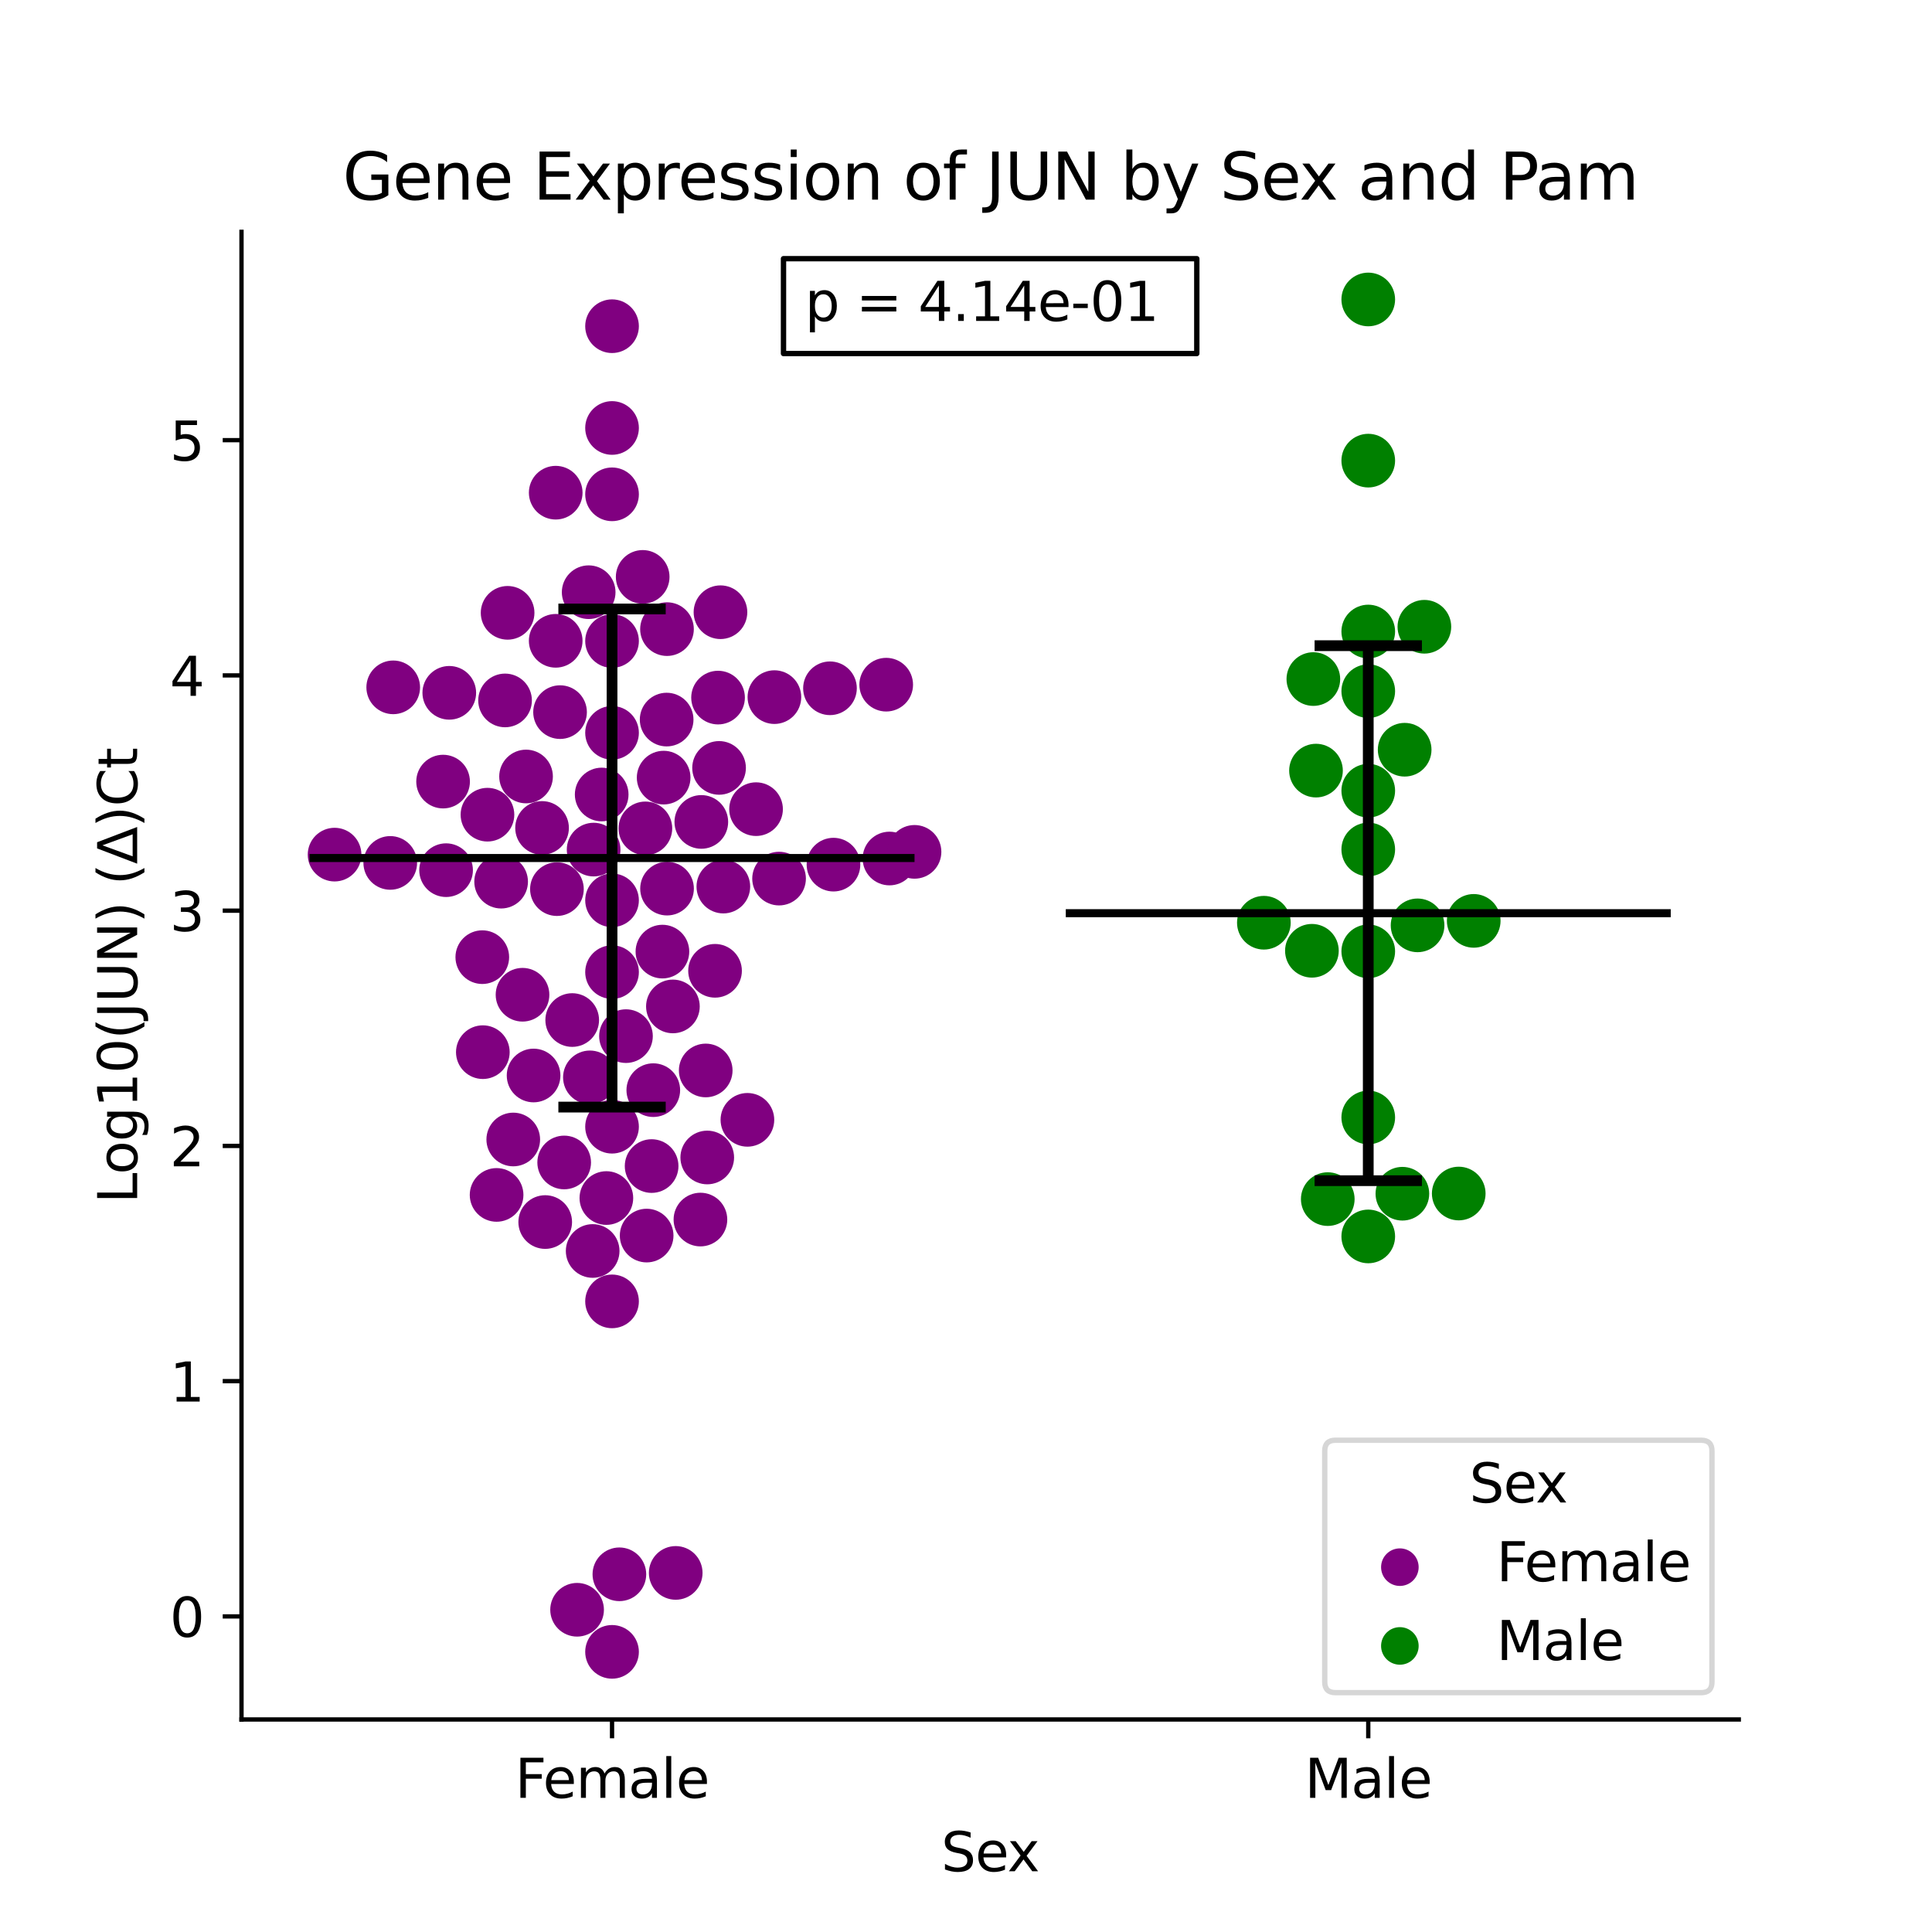<?xml version="1.0" encoding="utf-8" standalone="no"?>
<!DOCTYPE svg PUBLIC "-//W3C//DTD SVG 1.1//EN"
  "http://www.w3.org/Graphics/SVG/1.1/DTD/svg11.dtd">
<svg xmlns:xlink="http://www.w3.org/1999/xlink" width="360pt" height="360pt" viewBox="0 0 360 360" xmlns="http://www.w3.org/2000/svg" version="1.1">
 <defs>
  <style type="text/css">*{stroke-linejoin: round; stroke-linecap: butt}</style>
 </defs>
 <g id="figure_1">
  <g id="patch_1">
   <path d="M 0 360 
L 360 360 
L 360 0 
L 0 0 
z
" style="fill: #ffffff"/>
  </g>
  <g id="axes_1">
   <g id="patch_2">
    <path d="M 45 320.4 
L 324 320.4 
L 324 43.2 
L 45 43.2 
z
" style="fill: #ffffff"/>
   </g>
   <g id="PathCollection_1">
    <defs>
     <path id="C0_0_6c558dbfb4" d="M 0 5 
C 1.326 5 2.598 4.473 3.536 3.536 
C 4.473 2.598 5 1.326 5 -0 
C 5 -1.326 4.473 -2.598 3.536 -3.536 
C 2.598 -4.473 1.326 -5 0 -5 
C -1.326 -5 -2.598 -4.473 -3.536 -3.536 
C -4.473 -2.598 -5 -1.326 -5 0 
C -5 1.326 -4.473 2.598 -3.536 3.536 
C -2.598 4.473 -1.326 5 0 5 
z
"/>
    </defs>
    <g clip-path="url(#pd6d8240428)">
     <use xlink:href="#C0_0_6c558dbfb4" x="154.655" y="128.251" style="fill: #800080"/>
    </g>
    <g clip-path="url(#pd6d8240428)">
     <use xlink:href="#C0_0_6c558dbfb4" x="165.739" y="159.972" style="fill: #800080"/>
    </g>
    <g clip-path="url(#pd6d8240428)">
     <use xlink:href="#C0_0_6c558dbfb4" x="130.681" y="153.154" style="fill: #800080"/>
    </g>
    <g clip-path="url(#pd6d8240428)">
     <use xlink:href="#C0_0_6c558dbfb4" x="114.045" y="92.109" style="fill: #800080"/>
    </g>
    <g clip-path="url(#pd6d8240428)">
     <use xlink:href="#C0_0_6c558dbfb4" x="62.344" y="159.246" style="fill: #800080"/>
    </g>
    <g clip-path="url(#pd6d8240428)">
     <use xlink:href="#C0_0_6c558dbfb4" x="155.307" y="161.113" style="fill: #800080"/>
    </g>
    <g clip-path="url(#pd6d8240428)">
     <use xlink:href="#C0_0_6c558dbfb4" x="112.116" y="148.044" style="fill: #800080"/>
    </g>
    <g clip-path="url(#pd6d8240428)">
     <use xlink:href="#C0_0_6c558dbfb4" x="114.045" y="60.784" style="fill: #800080"/>
    </g>
    <g clip-path="url(#pd6d8240428)">
     <use xlink:href="#C0_0_6c558dbfb4" x="83.717" y="129.097" style="fill: #800080"/>
    </g>
    <g clip-path="url(#pd6d8240428)">
     <use xlink:href="#C0_0_6c558dbfb4" x="131.5" y="199.465" style="fill: #800080"/>
    </g>
    <g clip-path="url(#pd6d8240428)">
     <use xlink:href="#C0_0_6c558dbfb4" x="82.564" y="145.639" style="fill: #800080"/>
    </g>
    <g clip-path="url(#pd6d8240428)">
     <use xlink:href="#C0_0_6c558dbfb4" x="97.364" y="185.356" style="fill: #800080"/>
    </g>
    <g clip-path="url(#pd6d8240428)">
     <use xlink:href="#C0_0_6c558dbfb4" x="121.42" y="217.279" style="fill: #800080"/>
    </g>
    <g clip-path="url(#pd6d8240428)">
     <use xlink:href="#C0_0_6c558dbfb4" x="114.045" y="79.747" style="fill: #800080"/>
    </g>
    <g clip-path="url(#pd6d8240428)">
     <use xlink:href="#C0_0_6c558dbfb4" x="133.988" y="143.088" style="fill: #800080"/>
    </g>
    <g clip-path="url(#pd6d8240428)">
     <use xlink:href="#C0_0_6c558dbfb4" x="165.132" y="127.579" style="fill: #800080"/>
    </g>
    <g clip-path="url(#pd6d8240428)">
     <use xlink:href="#C0_0_6c558dbfb4" x="125.91" y="293.089" style="fill: #800080"/>
    </g>
    <g clip-path="url(#pd6d8240428)">
     <use xlink:href="#C0_0_6c558dbfb4" x="114.045" y="307.8" style="fill: #800080"/>
    </g>
    <g clip-path="url(#pd6d8240428)">
     <use xlink:href="#C0_0_6c558dbfb4" x="140.88" y="150.775" style="fill: #800080"/>
    </g>
    <g clip-path="url(#pd6d8240428)">
     <use xlink:href="#C0_0_6c558dbfb4" x="119.755" y="107.496" style="fill: #800080"/>
    </g>
    <g clip-path="url(#pd6d8240428)">
     <use xlink:href="#C0_0_6c558dbfb4" x="94.111" y="130.514" style="fill: #800080"/>
    </g>
    <g clip-path="url(#pd6d8240428)">
     <use xlink:href="#C0_0_6c558dbfb4" x="89.869" y="178.352" style="fill: #800080"/>
    </g>
    <g clip-path="url(#pd6d8240428)">
     <use xlink:href="#C0_0_6c558dbfb4" x="121.732" y="203.134" style="fill: #800080"/>
    </g>
    <g clip-path="url(#pd6d8240428)">
     <use xlink:href="#C0_0_6c558dbfb4" x="124.293" y="165.581" style="fill: #800080"/>
    </g>
    <g clip-path="url(#pd6d8240428)">
     <use xlink:href="#C0_0_6c558dbfb4" x="114.045" y="119.447" style="fill: #800080"/>
    </g>
    <g clip-path="url(#pd6d8240428)">
     <use xlink:href="#C0_0_6c558dbfb4" x="72.718" y="160.792" style="fill: #800080"/>
    </g>
    <g clip-path="url(#pd6d8240428)">
     <use xlink:href="#C0_0_6c558dbfb4" x="120.493" y="230.232" style="fill: #800080"/>
    </g>
    <g clip-path="url(#pd6d8240428)">
     <use xlink:href="#C0_0_6c558dbfb4" x="123.433" y="177.318" style="fill: #800080"/>
    </g>
    <g clip-path="url(#pd6d8240428)">
     <use xlink:href="#C0_0_6c558dbfb4" x="115.413" y="293.348" style="fill: #800080"/>
    </g>
    <g clip-path="url(#pd6d8240428)">
     <use xlink:href="#C0_0_6c558dbfb4" x="170.409" y="158.732" style="fill: #800080"/>
    </g>
    <g clip-path="url(#pd6d8240428)">
     <use xlink:href="#C0_0_6c558dbfb4" x="92.533" y="222.655" style="fill: #800080"/>
    </g>
    <g clip-path="url(#pd6d8240428)">
     <use xlink:href="#C0_0_6c558dbfb4" x="114.045" y="209.946" style="fill: #800080"/>
    </g>
    <g clip-path="url(#pd6d8240428)">
     <use xlink:href="#C0_0_6c558dbfb4" x="114.045" y="242.493" style="fill: #800080"/>
    </g>
    <g clip-path="url(#pd6d8240428)">
     <use xlink:href="#C0_0_6c558dbfb4" x="95.638" y="212.327" style="fill: #800080"/>
    </g>
    <g clip-path="url(#pd6d8240428)">
     <use xlink:href="#C0_0_6c558dbfb4" x="133.799" y="129.987" style="fill: #800080"/>
    </g>
    <g clip-path="url(#pd6d8240428)">
     <use xlink:href="#C0_0_6c558dbfb4" x="107.532" y="299.956" style="fill: #800080"/>
    </g>
    <g clip-path="url(#pd6d8240428)">
     <use xlink:href="#C0_0_6c558dbfb4" x="110.613" y="158.31" style="fill: #800080"/>
    </g>
    <g clip-path="url(#pd6d8240428)">
     <use xlink:href="#C0_0_6c558dbfb4" x="101.592" y="227.711" style="fill: #800080"/>
    </g>
    <g clip-path="url(#pd6d8240428)">
     <use xlink:href="#C0_0_6c558dbfb4" x="116.641" y="193.068" style="fill: #800080"/>
    </g>
    <g clip-path="url(#pd6d8240428)">
     <use xlink:href="#C0_0_6c558dbfb4" x="134.249" y="114.078" style="fill: #800080"/>
    </g>
    <g clip-path="url(#pd6d8240428)">
     <use xlink:href="#C0_0_6c558dbfb4" x="94.585" y="114.192" style="fill: #800080"/>
    </g>
    <g clip-path="url(#pd6d8240428)">
     <use xlink:href="#C0_0_6c558dbfb4" x="123.661" y="144.898" style="fill: #800080"/>
    </g>
    <g clip-path="url(#pd6d8240428)">
     <use xlink:href="#C0_0_6c558dbfb4" x="144.299" y="129.899" style="fill: #800080"/>
    </g>
    <g clip-path="url(#pd6d8240428)">
     <use xlink:href="#C0_0_6c558dbfb4" x="131.785" y="215.68" style="fill: #800080"/>
    </g>
    <g clip-path="url(#pd6d8240428)">
     <use xlink:href="#C0_0_6c558dbfb4" x="134.785" y="165.202" style="fill: #800080"/>
    </g>
    <g clip-path="url(#pd6d8240428)">
     <use xlink:href="#C0_0_6c558dbfb4" x="130.515" y="227.248" style="fill: #800080"/>
    </g>
    <g clip-path="url(#pd6d8240428)">
     <use xlink:href="#C0_0_6c558dbfb4" x="103.546" y="119.405" style="fill: #800080"/>
    </g>
    <g clip-path="url(#pd6d8240428)">
     <use xlink:href="#C0_0_6c558dbfb4" x="103.776" y="165.676" style="fill: #800080"/>
    </g>
    <g clip-path="url(#pd6d8240428)">
     <use xlink:href="#C0_0_6c558dbfb4" x="103.55" y="91.805" style="fill: #800080"/>
    </g>
    <g clip-path="url(#pd6d8240428)">
     <use xlink:href="#C0_0_6c558dbfb4" x="120.258" y="154.358" style="fill: #800080"/>
    </g>
    <g clip-path="url(#pd6d8240428)">
     <use xlink:href="#C0_0_6c558dbfb4" x="110.435" y="233.102" style="fill: #800080"/>
    </g>
    <g clip-path="url(#pd6d8240428)">
     <use xlink:href="#C0_0_6c558dbfb4" x="124.22" y="134.083" style="fill: #800080"/>
    </g>
    <g clip-path="url(#pd6d8240428)">
     <use xlink:href="#C0_0_6c558dbfb4" x="104.358" y="132.694" style="fill: #800080"/>
    </g>
    <g clip-path="url(#pd6d8240428)">
     <use xlink:href="#C0_0_6c558dbfb4" x="109.691" y="110.348" style="fill: #800080"/>
    </g>
    <g clip-path="url(#pd6d8240428)">
     <use xlink:href="#C0_0_6c558dbfb4" x="83.121" y="162.144" style="fill: #800080"/>
    </g>
    <g clip-path="url(#pd6d8240428)">
     <use xlink:href="#C0_0_6c558dbfb4" x="145.168" y="163.713" style="fill: #800080"/>
    </g>
    <g clip-path="url(#pd6d8240428)">
     <use xlink:href="#C0_0_6c558dbfb4" x="98.023" y="144.688" style="fill: #800080"/>
    </g>
    <g clip-path="url(#pd6d8240428)">
     <use xlink:href="#C0_0_6c558dbfb4" x="73.271" y="128.077" style="fill: #800080"/>
    </g>
    <g clip-path="url(#pd6d8240428)">
     <use xlink:href="#C0_0_6c558dbfb4" x="99.426" y="200.403" style="fill: #800080"/>
    </g>
    <g clip-path="url(#pd6d8240428)">
     <use xlink:href="#C0_0_6c558dbfb4" x="124.284" y="117.228" style="fill: #800080"/>
    </g>
    <g clip-path="url(#pd6d8240428)">
     <use xlink:href="#C0_0_6c558dbfb4" x="90.831" y="151.805" style="fill: #800080"/>
    </g>
    <g clip-path="url(#pd6d8240428)">
     <use xlink:href="#C0_0_6c558dbfb4" x="139.268" y="208.665" style="fill: #800080"/>
    </g>
    <g clip-path="url(#pd6d8240428)">
     <use xlink:href="#C0_0_6c558dbfb4" x="106.623" y="190.071" style="fill: #800080"/>
    </g>
    <g clip-path="url(#pd6d8240428)">
     <use xlink:href="#C0_0_6c558dbfb4" x="114.045" y="167.761" style="fill: #800080"/>
    </g>
    <g clip-path="url(#pd6d8240428)">
     <use xlink:href="#C0_0_6c558dbfb4" x="101.005" y="154.277" style="fill: #800080"/>
    </g>
    <g clip-path="url(#pd6d8240428)">
     <use xlink:href="#C0_0_6c558dbfb4" x="112.988" y="223.238" style="fill: #800080"/>
    </g>
    <g clip-path="url(#pd6d8240428)">
     <use xlink:href="#C0_0_6c558dbfb4" x="114.045" y="136.551" style="fill: #800080"/>
    </g>
    <g clip-path="url(#pd6d8240428)">
     <use xlink:href="#C0_0_6c558dbfb4" x="133.238" y="180.895" style="fill: #800080"/>
    </g>
    <g clip-path="url(#pd6d8240428)">
     <use xlink:href="#C0_0_6c558dbfb4" x="125.387" y="187.534" style="fill: #800080"/>
    </g>
    <g clip-path="url(#pd6d8240428)">
     <use xlink:href="#C0_0_6c558dbfb4" x="105.127" y="216.608" style="fill: #800080"/>
    </g>
    <g clip-path="url(#pd6d8240428)">
     <use xlink:href="#C0_0_6c558dbfb4" x="114.045" y="181.141" style="fill: #800080"/>
    </g>
    <g clip-path="url(#pd6d8240428)">
     <use xlink:href="#C0_0_6c558dbfb4" x="89.97" y="196.055" style="fill: #800080"/>
    </g>
    <g clip-path="url(#pd6d8240428)">
     <use xlink:href="#C0_0_6c558dbfb4" x="109.92" y="200.751" style="fill: #800080"/>
    </g>
    <g clip-path="url(#pd6d8240428)">
     <use xlink:href="#C0_0_6c558dbfb4" x="93.378" y="164.284" style="fill: #800080"/>
    </g>
   </g>
   <g id="PathCollection_2">
    <defs>
     <path id="C1_0_3ab9838871" d="M 0 5 
C 1.326 5 2.598 4.473 3.536 3.536 
C 4.473 2.598 5 1.326 5 -0 
C 5 -1.326 4.473 -2.598 3.536 -3.536 
C 2.598 -4.473 1.326 -5 0 -5 
C -1.326 -5 -2.598 -4.473 -3.536 -3.536 
C -4.473 -2.598 -5 -1.326 -5 0 
C -5 1.326 -4.473 2.598 -3.536 3.536 
C -2.598 4.473 -1.326 5 0 5 
z
"/>
    </defs>
    <g clip-path="url(#pd6d8240428)">
     <use xlink:href="#C1_0_3ab9838871" x="244.455" y="177.164" style="fill: #008000"/>
    </g>
    <g clip-path="url(#pd6d8240428)">
     <use xlink:href="#C1_0_3ab9838871" x="254.955" y="117.675" style="fill: #008000"/>
    </g>
    <g clip-path="url(#pd6d8240428)">
     <use xlink:href="#C1_0_3ab9838871" x="254.955" y="55.8" style="fill: #008000"/>
    </g>
    <g clip-path="url(#pd6d8240428)">
     <use xlink:href="#C1_0_3ab9838871" x="254.955" y="85.833" style="fill: #008000"/>
    </g>
    <g clip-path="url(#pd6d8240428)">
     <use xlink:href="#C1_0_3ab9838871" x="254.955" y="177.265" style="fill: #008000"/>
    </g>
    <g clip-path="url(#pd6d8240428)">
     <use xlink:href="#C1_0_3ab9838871" x="261.738" y="139.7" style="fill: #008000"/>
    </g>
    <g clip-path="url(#pd6d8240428)">
     <use xlink:href="#C1_0_3ab9838871" x="271.814" y="222.397" style="fill: #008000"/>
    </g>
    <g clip-path="url(#pd6d8240428)">
     <use xlink:href="#C1_0_3ab9838871" x="254.955" y="230.391" style="fill: #008000"/>
    </g>
    <g clip-path="url(#pd6d8240428)">
     <use xlink:href="#C1_0_3ab9838871" x="254.955" y="128.785" style="fill: #008000"/>
    </g>
    <g clip-path="url(#pd6d8240428)">
     <use xlink:href="#C1_0_3ab9838871" x="247.41" y="223.436" style="fill: #008000"/>
    </g>
    <g clip-path="url(#pd6d8240428)">
     <use xlink:href="#C1_0_3ab9838871" x="254.955" y="158.283" style="fill: #008000"/>
    </g>
    <g clip-path="url(#pd6d8240428)">
     <use xlink:href="#C1_0_3ab9838871" x="274.607" y="171.591" style="fill: #008000"/>
    </g>
    <g clip-path="url(#pd6d8240428)">
     <use xlink:href="#C1_0_3ab9838871" x="265.413" y="116.787" style="fill: #008000"/>
    </g>
    <g clip-path="url(#pd6d8240428)">
     <use xlink:href="#C1_0_3ab9838871" x="264.144" y="172.427" style="fill: #008000"/>
    </g>
    <g clip-path="url(#pd6d8240428)">
     <use xlink:href="#C1_0_3ab9838871" x="245.217" y="143.592" style="fill: #008000"/>
    </g>
    <g clip-path="url(#pd6d8240428)">
     <use xlink:href="#C1_0_3ab9838871" x="261.314" y="222.434" style="fill: #008000"/>
    </g>
    <g clip-path="url(#pd6d8240428)">
     <use xlink:href="#C1_0_3ab9838871" x="254.955" y="147.333" style="fill: #008000"/>
    </g>
    <g clip-path="url(#pd6d8240428)">
     <use xlink:href="#C1_0_3ab9838871" x="254.955" y="208.223" style="fill: #008000"/>
    </g>
    <g clip-path="url(#pd6d8240428)">
     <use xlink:href="#C1_0_3ab9838871" x="235.504" y="171.937" style="fill: #008000"/>
    </g>
    <g clip-path="url(#pd6d8240428)">
     <use xlink:href="#C1_0_3ab9838871" x="244.724" y="126.533" style="fill: #008000"/>
    </g>
   </g>
   <g id="PathCollection_3"/>
   <g id="PathCollection_4"/>
   <g id="matplotlib.axis_1">
    <g id="xtick_1">
     <g id="line2d_1">
      <defs>
       <path id="mda87612eef" d="M 0 0 
L 0 3.5 
" style="stroke: #000000; stroke-width: 0.8"/>
      </defs>
      <g>
       <use xlink:href="#mda87612eef" x="114.045" y="320.4" style="stroke: #000000; stroke-width: 0.8"/>
      </g>
     </g>
     <g id="text_1">
      <!-- Female -->
      <g transform="translate(95.968 334.998) scale(0.1 -0.1)">
       <defs>
        <path id="DejaVuSans-46" d="M 628 4666 
L 3309 4666 
L 3309 4134 
L 1259 4134 
L 1259 2759 
L 3109 2759 
L 3109 2228 
L 1259 2228 
L 1259 0 
L 628 0 
L 628 4666 
z
" transform="scale(0.016)"/>
        <path id="DejaVuSans-65" d="M 3597 1894 
L 3597 1613 
L 953 1613 
Q 991 1019 1311 708 
Q 1631 397 2203 397 
Q 2534 397 2845 478 
Q 3156 559 3463 722 
L 3463 178 
Q 3153 47 2828 -22 
Q 2503 -91 2169 -91 
Q 1331 -91 842 396 
Q 353 884 353 1716 
Q 353 2575 817 3079 
Q 1281 3584 2069 3584 
Q 2775 3584 3186 3129 
Q 3597 2675 3597 1894 
z
M 3022 2063 
Q 3016 2534 2758 2815 
Q 2500 3097 2075 3097 
Q 1594 3097 1305 2825 
Q 1016 2553 972 2059 
L 3022 2063 
z
" transform="scale(0.016)"/>
        <path id="DejaVuSans-6d" d="M 3328 2828 
Q 3544 3216 3844 3400 
Q 4144 3584 4550 3584 
Q 5097 3584 5394 3201 
Q 5691 2819 5691 2113 
L 5691 0 
L 5113 0 
L 5113 2094 
Q 5113 2597 4934 2840 
Q 4756 3084 4391 3084 
Q 3944 3084 3684 2787 
Q 3425 2491 3425 1978 
L 3425 0 
L 2847 0 
L 2847 2094 
Q 2847 2600 2669 2842 
Q 2491 3084 2119 3084 
Q 1678 3084 1418 2786 
Q 1159 2488 1159 1978 
L 1159 0 
L 581 0 
L 581 3500 
L 1159 3500 
L 1159 2956 
Q 1356 3278 1631 3431 
Q 1906 3584 2284 3584 
Q 2666 3584 2933 3390 
Q 3200 3197 3328 2828 
z
" transform="scale(0.016)"/>
        <path id="DejaVuSans-61" d="M 2194 1759 
Q 1497 1759 1228 1600 
Q 959 1441 959 1056 
Q 959 750 1161 570 
Q 1363 391 1709 391 
Q 2188 391 2477 730 
Q 2766 1069 2766 1631 
L 2766 1759 
L 2194 1759 
z
M 3341 1997 
L 3341 0 
L 2766 0 
L 2766 531 
Q 2569 213 2275 61 
Q 1981 -91 1556 -91 
Q 1019 -91 701 211 
Q 384 513 384 1019 
Q 384 1609 779 1909 
Q 1175 2209 1959 2209 
L 2766 2209 
L 2766 2266 
Q 2766 2663 2505 2880 
Q 2244 3097 1772 3097 
Q 1472 3097 1187 3025 
Q 903 2953 641 2809 
L 641 3341 
Q 956 3463 1253 3523 
Q 1550 3584 1831 3584 
Q 2591 3584 2966 3190 
Q 3341 2797 3341 1997 
z
" transform="scale(0.016)"/>
        <path id="DejaVuSans-6c" d="M 603 4863 
L 1178 4863 
L 1178 0 
L 603 0 
L 603 4863 
z
" transform="scale(0.016)"/>
       </defs>
       <use xlink:href="#DejaVuSans-46"/>
       <use xlink:href="#DejaVuSans-65" x="52.02"/>
       <use xlink:href="#DejaVuSans-6d" x="113.543"/>
       <use xlink:href="#DejaVuSans-61" x="210.955"/>
       <use xlink:href="#DejaVuSans-6c" x="272.234"/>
       <use xlink:href="#DejaVuSans-65" x="300.018"/>
      </g>
     </g>
    </g>
    <g id="xtick_2">
     <g id="line2d_2">
      <g>
       <use xlink:href="#mda87612eef" x="254.955" y="320.4" style="stroke: #000000; stroke-width: 0.8"/>
      </g>
     </g>
     <g id="text_2">
      <!-- Male -->
      <g transform="translate(243.111 334.998) scale(0.1 -0.1)">
       <defs>
        <path id="DejaVuSans-4d" d="M 628 4666 
L 1569 4666 
L 2759 1491 
L 3956 4666 
L 4897 4666 
L 4897 0 
L 4281 0 
L 4281 4097 
L 3078 897 
L 2444 897 
L 1241 4097 
L 1241 0 
L 628 0 
L 628 4666 
z
" transform="scale(0.016)"/>
       </defs>
       <use xlink:href="#DejaVuSans-4d"/>
       <use xlink:href="#DejaVuSans-61" x="86.279"/>
       <use xlink:href="#DejaVuSans-6c" x="147.559"/>
       <use xlink:href="#DejaVuSans-65" x="175.342"/>
      </g>
     </g>
    </g>
    <g id="text_3">
     <!-- Sex -->
     <g transform="translate(175.377 348.677) scale(0.1 -0.1)">
      <defs>
       <path id="DejaVuSans-53" d="M 3425 4513 
L 3425 3897 
Q 3066 4069 2747 4153 
Q 2428 4238 2131 4238 
Q 1616 4238 1336 4038 
Q 1056 3838 1056 3469 
Q 1056 3159 1242 3001 
Q 1428 2844 1947 2747 
L 2328 2669 
Q 3034 2534 3370 2195 
Q 3706 1856 3706 1288 
Q 3706 609 3251 259 
Q 2797 -91 1919 -91 
Q 1588 -91 1214 -16 
Q 841 59 441 206 
L 441 856 
Q 825 641 1194 531 
Q 1563 422 1919 422 
Q 2459 422 2753 634 
Q 3047 847 3047 1241 
Q 3047 1584 2836 1778 
Q 2625 1972 2144 2069 
L 1759 2144 
Q 1053 2284 737 2584 
Q 422 2884 422 3419 
Q 422 4038 858 4394 
Q 1294 4750 2059 4750 
Q 2388 4750 2728 4690 
Q 3069 4631 3425 4513 
z
" transform="scale(0.016)"/>
       <path id="DejaVuSans-78" d="M 3513 3500 
L 2247 1797 
L 3578 0 
L 2900 0 
L 1881 1375 
L 863 0 
L 184 0 
L 1544 1831 
L 300 3500 
L 978 3500 
L 1906 2253 
L 2834 3500 
L 3513 3500 
z
" transform="scale(0.016)"/>
      </defs>
      <use xlink:href="#DejaVuSans-53"/>
      <use xlink:href="#DejaVuSans-65" x="63.477"/>
      <use xlink:href="#DejaVuSans-78" x="123.25"/>
     </g>
    </g>
   </g>
   <g id="matplotlib.axis_2">
    <g id="ytick_1">
     <g id="line2d_3">
      <defs>
       <path id="m16935a9dae" d="M 0 0 
L -3.5 0 
" style="stroke: #000000; stroke-width: 0.8"/>
      </defs>
      <g>
       <use xlink:href="#m16935a9dae" x="45" y="301.193" style="stroke: #000000; stroke-width: 0.8"/>
      </g>
     </g>
     <g id="text_4">
      <!-- 0 -->
      <g transform="translate(31.637 304.992) scale(0.1 -0.1)">
       <defs>
        <path id="DejaVuSans-30" d="M 2034 4250 
Q 1547 4250 1301 3770 
Q 1056 3291 1056 2328 
Q 1056 1369 1301 889 
Q 1547 409 2034 409 
Q 2525 409 2770 889 
Q 3016 1369 3016 2328 
Q 3016 3291 2770 3770 
Q 2525 4250 2034 4250 
z
M 2034 4750 
Q 2819 4750 3233 4129 
Q 3647 3509 3647 2328 
Q 3647 1150 3233 529 
Q 2819 -91 2034 -91 
Q 1250 -91 836 529 
Q 422 1150 422 2328 
Q 422 3509 836 4129 
Q 1250 4750 2034 4750 
z
" transform="scale(0.016)"/>
       </defs>
       <use xlink:href="#DejaVuSans-30"/>
      </g>
     </g>
    </g>
    <g id="ytick_2">
     <g id="line2d_4">
      <g>
       <use xlink:href="#m16935a9dae" x="45" y="257.358" style="stroke: #000000; stroke-width: 0.8"/>
      </g>
     </g>
     <g id="text_5">
      <!-- 1 -->
      <g transform="translate(31.637 261.158) scale(0.1 -0.1)">
       <defs>
        <path id="DejaVuSans-31" d="M 794 531 
L 1825 531 
L 1825 4091 
L 703 3866 
L 703 4441 
L 1819 4666 
L 2450 4666 
L 2450 531 
L 3481 531 
L 3481 0 
L 794 0 
L 794 531 
z
" transform="scale(0.016)"/>
       </defs>
       <use xlink:href="#DejaVuSans-31"/>
      </g>
     </g>
    </g>
    <g id="ytick_3">
     <g id="line2d_5">
      <g>
       <use xlink:href="#m16935a9dae" x="45" y="213.523" style="stroke: #000000; stroke-width: 0.8"/>
      </g>
     </g>
     <g id="text_6">
      <!-- 2 -->
      <g transform="translate(31.637 217.323) scale(0.1 -0.1)">
       <defs>
        <path id="DejaVuSans-32" d="M 1228 531 
L 3431 531 
L 3431 0 
L 469 0 
L 469 531 
Q 828 903 1448 1529 
Q 2069 2156 2228 2338 
Q 2531 2678 2651 2914 
Q 2772 3150 2772 3378 
Q 2772 3750 2511 3984 
Q 2250 4219 1831 4219 
Q 1534 4219 1204 4116 
Q 875 4013 500 3803 
L 500 4441 
Q 881 4594 1212 4672 
Q 1544 4750 1819 4750 
Q 2544 4750 2975 4387 
Q 3406 4025 3406 3419 
Q 3406 3131 3298 2873 
Q 3191 2616 2906 2266 
Q 2828 2175 2409 1742 
Q 1991 1309 1228 531 
z
" transform="scale(0.016)"/>
       </defs>
       <use xlink:href="#DejaVuSans-32"/>
      </g>
     </g>
    </g>
    <g id="ytick_4">
     <g id="line2d_6">
      <g>
       <use xlink:href="#m16935a9dae" x="45" y="169.688" style="stroke: #000000; stroke-width: 0.8"/>
      </g>
     </g>
     <g id="text_7">
      <!-- 3 -->
      <g transform="translate(31.637 173.488) scale(0.1 -0.1)">
       <defs>
        <path id="DejaVuSans-33" d="M 2597 2516 
Q 3050 2419 3304 2112 
Q 3559 1806 3559 1356 
Q 3559 666 3084 287 
Q 2609 -91 1734 -91 
Q 1441 -91 1130 -33 
Q 819 25 488 141 
L 488 750 
Q 750 597 1062 519 
Q 1375 441 1716 441 
Q 2309 441 2620 675 
Q 2931 909 2931 1356 
Q 2931 1769 2642 2001 
Q 2353 2234 1838 2234 
L 1294 2234 
L 1294 2753 
L 1863 2753 
Q 2328 2753 2575 2939 
Q 2822 3125 2822 3475 
Q 2822 3834 2567 4026 
Q 2313 4219 1838 4219 
Q 1578 4219 1281 4162 
Q 984 4106 628 3988 
L 628 4550 
Q 988 4650 1302 4700 
Q 1616 4750 1894 4750 
Q 2613 4750 3031 4423 
Q 3450 4097 3450 3541 
Q 3450 3153 3228 2886 
Q 3006 2619 2597 2516 
z
" transform="scale(0.016)"/>
       </defs>
       <use xlink:href="#DejaVuSans-33"/>
      </g>
     </g>
    </g>
    <g id="ytick_5">
     <g id="line2d_7">
      <g>
       <use xlink:href="#m16935a9dae" x="45" y="125.853" style="stroke: #000000; stroke-width: 0.8"/>
      </g>
     </g>
     <g id="text_8">
      <!-- 4 -->
      <g transform="translate(31.637 129.653) scale(0.1 -0.1)">
       <defs>
        <path id="DejaVuSans-34" d="M 2419 4116 
L 825 1625 
L 2419 1625 
L 2419 4116 
z
M 2253 4666 
L 3047 4666 
L 3047 1625 
L 3713 1625 
L 3713 1100 
L 3047 1100 
L 3047 0 
L 2419 0 
L 2419 1100 
L 313 1100 
L 313 1709 
L 2253 4666 
z
" transform="scale(0.016)"/>
       </defs>
       <use xlink:href="#DejaVuSans-34"/>
      </g>
     </g>
    </g>
    <g id="ytick_6">
     <g id="line2d_8">
      <g>
       <use xlink:href="#m16935a9dae" x="45" y="82.019" style="stroke: #000000; stroke-width: 0.8"/>
      </g>
     </g>
     <g id="text_9">
      <!-- 5 -->
      <g transform="translate(31.637 85.818) scale(0.1 -0.1)">
       <defs>
        <path id="DejaVuSans-35" d="M 691 4666 
L 3169 4666 
L 3169 4134 
L 1269 4134 
L 1269 2991 
Q 1406 3038 1543 3061 
Q 1681 3084 1819 3084 
Q 2600 3084 3056 2656 
Q 3513 2228 3513 1497 
Q 3513 744 3044 326 
Q 2575 -91 1722 -91 
Q 1428 -91 1123 -41 
Q 819 9 494 109 
L 494 744 
Q 775 591 1075 516 
Q 1375 441 1709 441 
Q 2250 441 2565 725 
Q 2881 1009 2881 1497 
Q 2881 1984 2565 2268 
Q 2250 2553 1709 2553 
Q 1456 2553 1204 2497 
Q 953 2441 691 2322 
L 691 4666 
z
" transform="scale(0.016)"/>
       </defs>
       <use xlink:href="#DejaVuSans-35"/>
      </g>
     </g>
    </g>
    <g id="text_10">
     <!-- Log10(JUN) (Δ)Ct -->
     <g transform="translate(25.558 224.234) rotate(-90) scale(0.1 -0.1)">
      <defs>
       <path id="DejaVuSans-4c" d="M 628 4666 
L 1259 4666 
L 1259 531 
L 3531 531 
L 3531 0 
L 628 0 
L 628 4666 
z
" transform="scale(0.016)"/>
       <path id="DejaVuSans-6f" d="M 1959 3097 
Q 1497 3097 1228 2736 
Q 959 2375 959 1747 
Q 959 1119 1226 758 
Q 1494 397 1959 397 
Q 2419 397 2687 759 
Q 2956 1122 2956 1747 
Q 2956 2369 2687 2733 
Q 2419 3097 1959 3097 
z
M 1959 3584 
Q 2709 3584 3137 3096 
Q 3566 2609 3566 1747 
Q 3566 888 3137 398 
Q 2709 -91 1959 -91 
Q 1206 -91 779 398 
Q 353 888 353 1747 
Q 353 2609 779 3096 
Q 1206 3584 1959 3584 
z
" transform="scale(0.016)"/>
       <path id="DejaVuSans-67" d="M 2906 1791 
Q 2906 2416 2648 2759 
Q 2391 3103 1925 3103 
Q 1463 3103 1205 2759 
Q 947 2416 947 1791 
Q 947 1169 1205 825 
Q 1463 481 1925 481 
Q 2391 481 2648 825 
Q 2906 1169 2906 1791 
z
M 3481 434 
Q 3481 -459 3084 -895 
Q 2688 -1331 1869 -1331 
Q 1566 -1331 1297 -1286 
Q 1028 -1241 775 -1147 
L 775 -588 
Q 1028 -725 1275 -790 
Q 1522 -856 1778 -856 
Q 2344 -856 2625 -561 
Q 2906 -266 2906 331 
L 2906 616 
Q 2728 306 2450 153 
Q 2172 0 1784 0 
Q 1141 0 747 490 
Q 353 981 353 1791 
Q 353 2603 747 3093 
Q 1141 3584 1784 3584 
Q 2172 3584 2450 3431 
Q 2728 3278 2906 2969 
L 2906 3500 
L 3481 3500 
L 3481 434 
z
" transform="scale(0.016)"/>
       <path id="DejaVuSans-28" d="M 1984 4856 
Q 1566 4138 1362 3434 
Q 1159 2731 1159 2009 
Q 1159 1288 1364 580 
Q 1569 -128 1984 -844 
L 1484 -844 
Q 1016 -109 783 600 
Q 550 1309 550 2009 
Q 550 2706 781 3412 
Q 1013 4119 1484 4856 
L 1984 4856 
z
" transform="scale(0.016)"/>
       <path id="DejaVuSans-4a" d="M 628 4666 
L 1259 4666 
L 1259 325 
Q 1259 -519 939 -900 
Q 619 -1281 -91 -1281 
L -331 -1281 
L -331 -750 
L -134 -750 
Q 284 -750 456 -515 
Q 628 -281 628 325 
L 628 4666 
z
" transform="scale(0.016)"/>
       <path id="DejaVuSans-55" d="M 556 4666 
L 1191 4666 
L 1191 1831 
Q 1191 1081 1462 751 
Q 1734 422 2344 422 
Q 2950 422 3222 751 
Q 3494 1081 3494 1831 
L 3494 4666 
L 4128 4666 
L 4128 1753 
Q 4128 841 3676 375 
Q 3225 -91 2344 -91 
Q 1459 -91 1007 375 
Q 556 841 556 1753 
L 556 4666 
z
" transform="scale(0.016)"/>
       <path id="DejaVuSans-4e" d="M 628 4666 
L 1478 4666 
L 3547 763 
L 3547 4666 
L 4159 4666 
L 4159 0 
L 3309 0 
L 1241 3903 
L 1241 0 
L 628 0 
L 628 4666 
z
" transform="scale(0.016)"/>
       <path id="DejaVuSans-29" d="M 513 4856 
L 1013 4856 
Q 1481 4119 1714 3412 
Q 1947 2706 1947 2009 
Q 1947 1309 1714 600 
Q 1481 -109 1013 -844 
L 513 -844 
Q 928 -128 1133 580 
Q 1338 1288 1338 2009 
Q 1338 2731 1133 3434 
Q 928 4138 513 4856 
z
" transform="scale(0.016)"/>
       <path id="DejaVuSans-20" transform="scale(0.016)"/>
       <path id="DejaVuSans-394" d="M 2188 4044 
L 906 525 
L 3472 525 
L 2188 4044 
z
M 50 0 
L 1831 4666 
L 2547 4666 
L 4325 0 
L 50 0 
z
" transform="scale(0.016)"/>
       <path id="DejaVuSans-43" d="M 4122 4306 
L 4122 3641 
Q 3803 3938 3442 4084 
Q 3081 4231 2675 4231 
Q 1875 4231 1450 3742 
Q 1025 3253 1025 2328 
Q 1025 1406 1450 917 
Q 1875 428 2675 428 
Q 3081 428 3442 575 
Q 3803 722 4122 1019 
L 4122 359 
Q 3791 134 3420 21 
Q 3050 -91 2638 -91 
Q 1578 -91 968 557 
Q 359 1206 359 2328 
Q 359 3453 968 4101 
Q 1578 4750 2638 4750 
Q 3056 4750 3426 4639 
Q 3797 4528 4122 4306 
z
" transform="scale(0.016)"/>
       <path id="DejaVuSans-74" d="M 1172 4494 
L 1172 3500 
L 2356 3500 
L 2356 3053 
L 1172 3053 
L 1172 1153 
Q 1172 725 1289 603 
Q 1406 481 1766 481 
L 2356 481 
L 2356 0 
L 1766 0 
Q 1100 0 847 248 
Q 594 497 594 1153 
L 594 3053 
L 172 3053 
L 172 3500 
L 594 3500 
L 594 4494 
L 1172 4494 
z
" transform="scale(0.016)"/>
      </defs>
      <use xlink:href="#DejaVuSans-4c"/>
      <use xlink:href="#DejaVuSans-6f" x="53.963"/>
      <use xlink:href="#DejaVuSans-67" x="115.145"/>
      <use xlink:href="#DejaVuSans-31" x="178.621"/>
      <use xlink:href="#DejaVuSans-30" x="242.244"/>
      <use xlink:href="#DejaVuSans-28" x="305.867"/>
      <use xlink:href="#DejaVuSans-4a" x="344.881"/>
      <use xlink:href="#DejaVuSans-55" x="374.373"/>
      <use xlink:href="#DejaVuSans-4e" x="447.566"/>
      <use xlink:href="#DejaVuSans-29" x="522.371"/>
      <use xlink:href="#DejaVuSans-20" x="561.385"/>
      <use xlink:href="#DejaVuSans-28" x="593.172"/>
      <use xlink:href="#DejaVuSans-394" x="632.186"/>
      <use xlink:href="#DejaVuSans-29" x="700.594"/>
      <use xlink:href="#DejaVuSans-43" x="739.607"/>
      <use xlink:href="#DejaVuSans-74" x="809.432"/>
     </g>
    </g>
   </g>
   <g id="LineCollection_1">
    <path d="M 114.045 206.288 
L 114.045 113.47 
" clip-path="url(#pd6d8240428)" style="fill: none; stroke: #000000; stroke-width: 2"/>
   </g>
   <g id="line2d_9">
    <defs>
     <path id="mc1ed458a2b" d="M 10 0 
L -10 -0 
" style="stroke: #000000; stroke-width: 2"/>
    </defs>
    <g clip-path="url(#pd6d8240428)">
     <use xlink:href="#mc1ed458a2b" x="114.045" y="206.288" style="stroke: #000000; stroke-width: 2"/>
    </g>
   </g>
   <g id="line2d_10">
    <g clip-path="url(#pd6d8240428)">
     <use xlink:href="#mc1ed458a2b" x="114.045" y="113.47" style="stroke: #000000; stroke-width: 2"/>
    </g>
   </g>
   <g id="LineCollection_2">
    <path d="M 254.955 220.001 
L 254.955 120.311 
" clip-path="url(#pd6d8240428)" style="fill: none; stroke: #000000; stroke-width: 2"/>
   </g>
   <g id="line2d_11">
    <g clip-path="url(#pd6d8240428)">
     <use xlink:href="#mc1ed458a2b" x="254.955" y="220.001" style="stroke: #000000; stroke-width: 2"/>
    </g>
   </g>
   <g id="line2d_12">
    <g clip-path="url(#pd6d8240428)">
     <use xlink:href="#mc1ed458a2b" x="254.955" y="120.311" style="stroke: #000000; stroke-width: 2"/>
    </g>
   </g>
   <g id="LineCollection_3">
    <path d="M 57.682 159.879 
L 170.409 159.879 
" clip-path="url(#pd6d8240428)" style="fill: none; stroke: #000000; stroke-width: 1.5"/>
   </g>
   <g id="LineCollection_4">
    <path d="M 198.591 170.156 
L 311.318 170.156 
" clip-path="url(#pd6d8240428)" style="fill: none; stroke: #000000; stroke-width: 1.5"/>
   </g>
   <g id="patch_3">
    <path d="M 45 320.4 
L 45 43.2 
" style="fill: none; stroke: #000000; stroke-width: 0.8; stroke-linejoin: miter; stroke-linecap: square"/>
   </g>
   <g id="patch_4">
    <path d="M 45 320.4 
L 324 320.4 
" style="fill: none; stroke: #000000; stroke-width: 0.8; stroke-linejoin: miter; stroke-linecap: square"/>
   </g>
   <g id="text_11">
    <!-- Gene Expression of JUN by Sex and Pam -->
    <g transform="translate(63.851 37.2) scale(0.12 -0.12)">
     <defs>
      <path id="DejaVuSans-47" d="M 3809 666 
L 3809 1919 
L 2778 1919 
L 2778 2438 
L 4434 2438 
L 4434 434 
Q 4069 175 3628 42 
Q 3188 -91 2688 -91 
Q 1594 -91 976 548 
Q 359 1188 359 2328 
Q 359 3472 976 4111 
Q 1594 4750 2688 4750 
Q 3144 4750 3555 4637 
Q 3966 4525 4313 4306 
L 4313 3634 
Q 3963 3931 3569 4081 
Q 3175 4231 2741 4231 
Q 1884 4231 1454 3753 
Q 1025 3275 1025 2328 
Q 1025 1384 1454 906 
Q 1884 428 2741 428 
Q 3075 428 3337 486 
Q 3600 544 3809 666 
z
" transform="scale(0.016)"/>
      <path id="DejaVuSans-6e" d="M 3513 2113 
L 3513 0 
L 2938 0 
L 2938 2094 
Q 2938 2591 2744 2837 
Q 2550 3084 2163 3084 
Q 1697 3084 1428 2787 
Q 1159 2491 1159 1978 
L 1159 0 
L 581 0 
L 581 3500 
L 1159 3500 
L 1159 2956 
Q 1366 3272 1645 3428 
Q 1925 3584 2291 3584 
Q 2894 3584 3203 3211 
Q 3513 2838 3513 2113 
z
" transform="scale(0.016)"/>
      <path id="DejaVuSans-45" d="M 628 4666 
L 3578 4666 
L 3578 4134 
L 1259 4134 
L 1259 2753 
L 3481 2753 
L 3481 2222 
L 1259 2222 
L 1259 531 
L 3634 531 
L 3634 0 
L 628 0 
L 628 4666 
z
" transform="scale(0.016)"/>
      <path id="DejaVuSans-70" d="M 1159 525 
L 1159 -1331 
L 581 -1331 
L 581 3500 
L 1159 3500 
L 1159 2969 
Q 1341 3281 1617 3432 
Q 1894 3584 2278 3584 
Q 2916 3584 3314 3078 
Q 3713 2572 3713 1747 
Q 3713 922 3314 415 
Q 2916 -91 2278 -91 
Q 1894 -91 1617 61 
Q 1341 213 1159 525 
z
M 3116 1747 
Q 3116 2381 2855 2742 
Q 2594 3103 2138 3103 
Q 1681 3103 1420 2742 
Q 1159 2381 1159 1747 
Q 1159 1113 1420 752 
Q 1681 391 2138 391 
Q 2594 391 2855 752 
Q 3116 1113 3116 1747 
z
" transform="scale(0.016)"/>
      <path id="DejaVuSans-72" d="M 2631 2963 
Q 2534 3019 2420 3045 
Q 2306 3072 2169 3072 
Q 1681 3072 1420 2755 
Q 1159 2438 1159 1844 
L 1159 0 
L 581 0 
L 581 3500 
L 1159 3500 
L 1159 2956 
Q 1341 3275 1631 3429 
Q 1922 3584 2338 3584 
Q 2397 3584 2469 3576 
Q 2541 3569 2628 3553 
L 2631 2963 
z
" transform="scale(0.016)"/>
      <path id="DejaVuSans-73" d="M 2834 3397 
L 2834 2853 
Q 2591 2978 2328 3040 
Q 2066 3103 1784 3103 
Q 1356 3103 1142 2972 
Q 928 2841 928 2578 
Q 928 2378 1081 2264 
Q 1234 2150 1697 2047 
L 1894 2003 
Q 2506 1872 2764 1633 
Q 3022 1394 3022 966 
Q 3022 478 2636 193 
Q 2250 -91 1575 -91 
Q 1294 -91 989 -36 
Q 684 19 347 128 
L 347 722 
Q 666 556 975 473 
Q 1284 391 1588 391 
Q 1994 391 2212 530 
Q 2431 669 2431 922 
Q 2431 1156 2273 1281 
Q 2116 1406 1581 1522 
L 1381 1569 
Q 847 1681 609 1914 
Q 372 2147 372 2553 
Q 372 3047 722 3315 
Q 1072 3584 1716 3584 
Q 2034 3584 2315 3537 
Q 2597 3491 2834 3397 
z
" transform="scale(0.016)"/>
      <path id="DejaVuSans-69" d="M 603 3500 
L 1178 3500 
L 1178 0 
L 603 0 
L 603 3500 
z
M 603 4863 
L 1178 4863 
L 1178 4134 
L 603 4134 
L 603 4863 
z
" transform="scale(0.016)"/>
      <path id="DejaVuSans-66" d="M 2375 4863 
L 2375 4384 
L 1825 4384 
Q 1516 4384 1395 4259 
Q 1275 4134 1275 3809 
L 1275 3500 
L 2222 3500 
L 2222 3053 
L 1275 3053 
L 1275 0 
L 697 0 
L 697 3053 
L 147 3053 
L 147 3500 
L 697 3500 
L 697 3744 
Q 697 4328 969 4595 
Q 1241 4863 1831 4863 
L 2375 4863 
z
" transform="scale(0.016)"/>
      <path id="DejaVuSans-62" d="M 3116 1747 
Q 3116 2381 2855 2742 
Q 2594 3103 2138 3103 
Q 1681 3103 1420 2742 
Q 1159 2381 1159 1747 
Q 1159 1113 1420 752 
Q 1681 391 2138 391 
Q 2594 391 2855 752 
Q 3116 1113 3116 1747 
z
M 1159 2969 
Q 1341 3281 1617 3432 
Q 1894 3584 2278 3584 
Q 2916 3584 3314 3078 
Q 3713 2572 3713 1747 
Q 3713 922 3314 415 
Q 2916 -91 2278 -91 
Q 1894 -91 1617 61 
Q 1341 213 1159 525 
L 1159 0 
L 581 0 
L 581 4863 
L 1159 4863 
L 1159 2969 
z
" transform="scale(0.016)"/>
      <path id="DejaVuSans-79" d="M 2059 -325 
Q 1816 -950 1584 -1140 
Q 1353 -1331 966 -1331 
L 506 -1331 
L 506 -850 
L 844 -850 
Q 1081 -850 1212 -737 
Q 1344 -625 1503 -206 
L 1606 56 
L 191 3500 
L 800 3500 
L 1894 763 
L 2988 3500 
L 3597 3500 
L 2059 -325 
z
" transform="scale(0.016)"/>
      <path id="DejaVuSans-64" d="M 2906 2969 
L 2906 4863 
L 3481 4863 
L 3481 0 
L 2906 0 
L 2906 525 
Q 2725 213 2448 61 
Q 2172 -91 1784 -91 
Q 1150 -91 751 415 
Q 353 922 353 1747 
Q 353 2572 751 3078 
Q 1150 3584 1784 3584 
Q 2172 3584 2448 3432 
Q 2725 3281 2906 2969 
z
M 947 1747 
Q 947 1113 1208 752 
Q 1469 391 1925 391 
Q 2381 391 2643 752 
Q 2906 1113 2906 1747 
Q 2906 2381 2643 2742 
Q 2381 3103 1925 3103 
Q 1469 3103 1208 2742 
Q 947 2381 947 1747 
z
" transform="scale(0.016)"/>
      <path id="DejaVuSans-50" d="M 1259 4147 
L 1259 2394 
L 2053 2394 
Q 2494 2394 2734 2622 
Q 2975 2850 2975 3272 
Q 2975 3691 2734 3919 
Q 2494 4147 2053 4147 
L 1259 4147 
z
M 628 4666 
L 2053 4666 
Q 2838 4666 3239 4311 
Q 3641 3956 3641 3272 
Q 3641 2581 3239 2228 
Q 2838 1875 2053 1875 
L 1259 1875 
L 1259 0 
L 628 0 
L 628 4666 
z
" transform="scale(0.016)"/>
     </defs>
     <use xlink:href="#DejaVuSans-47"/>
     <use xlink:href="#DejaVuSans-65" x="77.49"/>
     <use xlink:href="#DejaVuSans-6e" x="139.014"/>
     <use xlink:href="#DejaVuSans-65" x="202.393"/>
     <use xlink:href="#DejaVuSans-20" x="263.916"/>
     <use xlink:href="#DejaVuSans-45" x="295.703"/>
     <use xlink:href="#DejaVuSans-78" x="358.887"/>
     <use xlink:href="#DejaVuSans-70" x="418.066"/>
     <use xlink:href="#DejaVuSans-72" x="481.543"/>
     <use xlink:href="#DejaVuSans-65" x="520.406"/>
     <use xlink:href="#DejaVuSans-73" x="581.93"/>
     <use xlink:href="#DejaVuSans-73" x="634.029"/>
     <use xlink:href="#DejaVuSans-69" x="686.129"/>
     <use xlink:href="#DejaVuSans-6f" x="713.912"/>
     <use xlink:href="#DejaVuSans-6e" x="775.094"/>
     <use xlink:href="#DejaVuSans-20" x="838.473"/>
     <use xlink:href="#DejaVuSans-6f" x="870.26"/>
     <use xlink:href="#DejaVuSans-66" x="931.441"/>
     <use xlink:href="#DejaVuSans-20" x="966.646"/>
     <use xlink:href="#DejaVuSans-4a" x="998.434"/>
     <use xlink:href="#DejaVuSans-55" x="1027.926"/>
     <use xlink:href="#DejaVuSans-4e" x="1101.119"/>
     <use xlink:href="#DejaVuSans-20" x="1175.924"/>
     <use xlink:href="#DejaVuSans-62" x="1207.711"/>
     <use xlink:href="#DejaVuSans-79" x="1271.188"/>
     <use xlink:href="#DejaVuSans-20" x="1330.367"/>
     <use xlink:href="#DejaVuSans-53" x="1362.154"/>
     <use xlink:href="#DejaVuSans-65" x="1425.631"/>
     <use xlink:href="#DejaVuSans-78" x="1485.404"/>
     <use xlink:href="#DejaVuSans-20" x="1544.584"/>
     <use xlink:href="#DejaVuSans-61" x="1576.371"/>
     <use xlink:href="#DejaVuSans-6e" x="1637.65"/>
     <use xlink:href="#DejaVuSans-64" x="1701.029"/>
     <use xlink:href="#DejaVuSans-20" x="1764.506"/>
     <use xlink:href="#DejaVuSans-50" x="1796.293"/>
     <use xlink:href="#DejaVuSans-61" x="1852.096"/>
     <use xlink:href="#DejaVuSans-6d" x="1913.375"/>
    </g>
   </g>
   <g id="patch_5">
    <path d="M 145.993 65.878 
L 223.007 65.878 
L 223.007 48.2 
L 145.993 48.2 
z
" style="fill: #ffffff; stroke: #000000; stroke-linejoin: miter"/>
   </g>
   <g id="text_12">
    <!-- p = 4.14e-01  -->
    <g transform="translate(149.993 59.798) scale(0.1 -0.1)">
     <defs>
      <path id="DejaVuSans-3d" d="M 678 2906 
L 4684 2906 
L 4684 2381 
L 678 2381 
L 678 2906 
z
M 678 1631 
L 4684 1631 
L 4684 1100 
L 678 1100 
L 678 1631 
z
" transform="scale(0.016)"/>
      <path id="DejaVuSans-2e" d="M 684 794 
L 1344 794 
L 1344 0 
L 684 0 
L 684 794 
z
" transform="scale(0.016)"/>
      <path id="DejaVuSans-2d" d="M 313 2009 
L 1997 2009 
L 1997 1497 
L 313 1497 
L 313 2009 
z
" transform="scale(0.016)"/>
     </defs>
     <use xlink:href="#DejaVuSans-70"/>
     <use xlink:href="#DejaVuSans-20" x="63.477"/>
     <use xlink:href="#DejaVuSans-3d" x="95.264"/>
     <use xlink:href="#DejaVuSans-20" x="179.053"/>
     <use xlink:href="#DejaVuSans-34" x="210.84"/>
     <use xlink:href="#DejaVuSans-2e" x="274.463"/>
     <use xlink:href="#DejaVuSans-31" x="306.25"/>
     <use xlink:href="#DejaVuSans-34" x="369.873"/>
     <use xlink:href="#DejaVuSans-65" x="433.496"/>
     <use xlink:href="#DejaVuSans-2d" x="495.02"/>
     <use xlink:href="#DejaVuSans-30" x="531.104"/>
     <use xlink:href="#DejaVuSans-31" x="594.727"/>
     <use xlink:href="#DejaVuSans-20" x="658.35"/>
    </g>
   </g>
   <g id="legend_1">
    <g id="patch_6">
     <path d="M 248.845 315.4 
L 317 315.4 
Q 319 315.4 319 313.4 
L 319 270.366 
Q 319 268.366 317 268.366 
L 248.845 268.366 
Q 246.845 268.366 246.845 270.366 
L 246.845 313.4 
Q 246.845 315.4 248.845 315.4 
z
" style="fill: #ffffff; opacity: 0.8; stroke: #cccccc; stroke-linejoin: miter"/>
    </g>
    <g id="text_13">
     <!-- Sex -->
     <g transform="translate(273.8 279.964) scale(0.1 -0.1)">
      <use xlink:href="#DejaVuSans-53"/>
      <use xlink:href="#DejaVuSans-65" x="63.477"/>
      <use xlink:href="#DejaVuSans-78" x="123.25"/>
     </g>
    </g>
    <g id="PathCollection_5">
     <defs>
      <path id="md0fb838f78" d="M 0 3 
C 0.796 3 1.559 2.684 2.121 2.121 
C 2.684 1.559 3 0.796 3 0 
C 3 -0.796 2.684 -1.559 2.121 -2.121 
C 1.559 -2.684 0.796 -3 0 -3 
C -0.796 -3 -1.559 -2.684 -2.121 -2.121 
C -2.684 -1.559 -3 -0.796 -3 0 
C -3 0.796 -2.684 1.559 -2.121 2.121 
C -1.559 2.684 -0.796 3 0 3 
z
" style="stroke: #800080"/>
     </defs>
     <g>
      <use xlink:href="#md0fb838f78" x="260.845" y="292.017" style="fill: #800080; stroke: #800080"/>
     </g>
    </g>
    <g id="text_14">
     <!-- Female -->
     <g transform="translate(278.845 294.642) scale(0.1 -0.1)">
      <use xlink:href="#DejaVuSans-46"/>
      <use xlink:href="#DejaVuSans-65" x="52.02"/>
      <use xlink:href="#DejaVuSans-6d" x="113.543"/>
      <use xlink:href="#DejaVuSans-61" x="210.955"/>
      <use xlink:href="#DejaVuSans-6c" x="272.234"/>
      <use xlink:href="#DejaVuSans-65" x="300.018"/>
     </g>
    </g>
    <g id="PathCollection_6">
     <defs>
      <path id="m02a962449d" d="M 0 3 
C 0.796 3 1.559 2.684 2.121 2.121 
C 2.684 1.559 3 0.796 3 0 
C 3 -0.796 2.684 -1.559 2.121 -2.121 
C 1.559 -2.684 0.796 -3 0 -3 
C -0.796 -3 -1.559 -2.684 -2.121 -2.121 
C -2.684 -1.559 -3 -0.796 -3 0 
C -3 0.796 -2.684 1.559 -2.121 2.121 
C -1.559 2.684 -0.796 3 0 3 
z
" style="stroke: #008000"/>
     </defs>
     <g>
      <use xlink:href="#m02a962449d" x="260.845" y="306.695" style="fill: #008000; stroke: #008000"/>
     </g>
    </g>
    <g id="text_15">
     <!-- Male -->
     <g transform="translate(278.845 309.32) scale(0.1 -0.1)">
      <use xlink:href="#DejaVuSans-4d"/>
      <use xlink:href="#DejaVuSans-61" x="86.279"/>
      <use xlink:href="#DejaVuSans-6c" x="147.559"/>
      <use xlink:href="#DejaVuSans-65" x="175.342"/>
     </g>
    </g>
   </g>
  </g>
 </g>
 <defs>
  <clipPath id="pd6d8240428">
   <rect x="45" y="43.2" width="279" height="277.2"/>
  </clipPath>
 </defs>
</svg>
